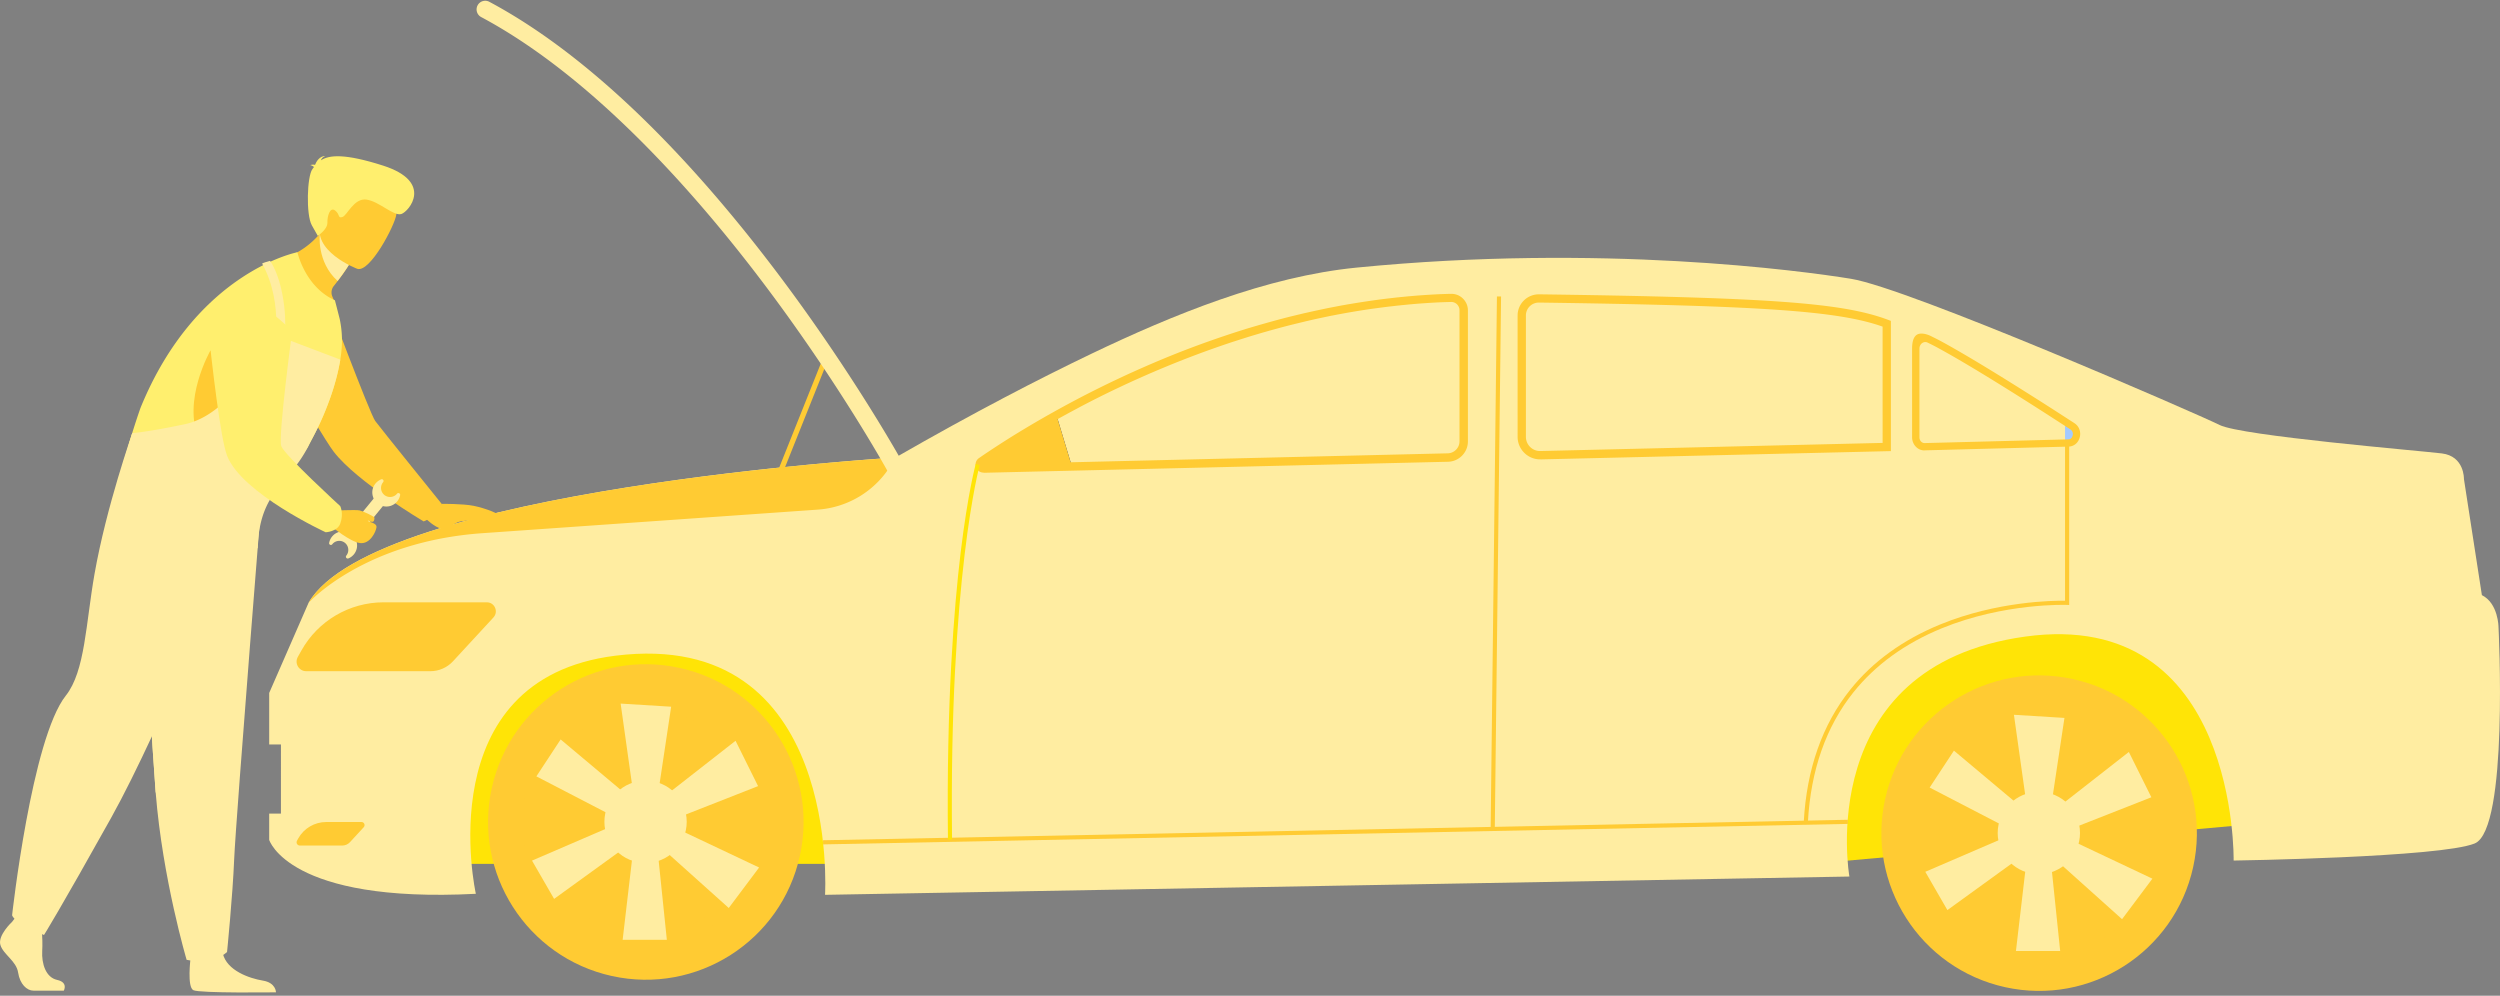 <svg version="1.1" id="Слой_1" xmlns="http://www.w3.org/2000/svg" x="0" y="0" viewBox="0 0 585 233" xml:space="preserve"><rect x="0" y="0" width="585" height="233" fill="#808080" stroke="none"/><style>.st6{fill:#ffcb33}.st7{fill:#ffeda1}.st16{fill:#ffe406}.st278{fill:#ffef6e}</style><path class="st16" d="M102.23 202.14h321.76l108.67-9.79s-19.45-48.45-24.75-49.18c-5.3-.73-395.49 0-395.49 0l-10.19 58.97z"/><path class="st7" d="M579.08 197.37c-8.01 3.28-56.41 4-56.41 4s1.09-59.32-48.77-52.41c-49.86 6.91-41.14 56.15-41.14 56.15l-239.7 4.28s3.89-62.54-49.03-55.96c-43.97 5.46-32.68 55.72-32.68 55.72-43.83 2.27-48.36-12.62-48.36-12.62v-6.15h2.75V174.2h-2.75v-12.05l9.22-21.11c15.53-26.69 137.33-33.97 137.33-33.97 18.5-10.63 33.84-18.54 45.83-24.28 19.14-9.16 40.96-18.09 62.07-20.17 57.17-5.65 104.18.75 115.7 2.62 13.46 2.18 81.16 31.66 86.25 34.21 5.1 2.55 46.65 6 51.99 6.65 5.34.65 5.18 5.98 5.18 5.98l.73 4.74 2.79 18.04.68 4.4c3.88 1.94 3.89 7.5 3.89 7.5s2.43 47.33-5.57 50.61z"/><circle transform="rotate(-77.573 151.116 192.346)" class="st6" cx="151.12" cy="192.35" r="36.91"/><path class="st6" d="M151.12 221.22c-15.92 0-28.87-12.95-28.87-28.87s12.95-28.87 28.87-28.87c15.92 0 28.87 12.95 28.87 28.87s-12.96 28.87-28.87 28.87zm0-55.07c-14.45 0-26.2 11.75-26.2 26.2s11.75 26.2 26.2 26.2 26.2-11.75 26.2-26.2c-.01-14.44-11.76-26.2-26.2-26.2z"/><path class="st7" d="M156.04 219.91H145.7l3.32-28.34-3.79-26.93 11.82.73-3.94 26.2z"/><path class="st7" d="M129.66 210.34l-5.17-8.96 26.2-11.29 21.43-16.75 5.27 10.61-24.65 9.68z"/><path class="st7" d="M125.51 181.67l5.68-8.64 21.86 18.34L177.63 203l-7.1 9.47-19.72-17.68z"/><circle class="st7" cx="151.06" cy="192.3" r="9.63"/><path class="st6" d="M113.91 140.94H89.77c-7.99 0-15.36 4.32-19.25 11.3l-.83 1.48c-.84 1.5.25 3.34 1.96 3.34h29.06c2.01 0 3.92-.84 5.28-2.31l9.48-10.27c1.24-1.36.28-3.54-1.56-3.54zm-29.32 51.41h-8.24c-2.73 0-5.24 1.47-6.57 3.86l-.28.51c-.29.51.08 1.14.67 1.14h9.92c.68 0 1.34-.29 1.8-.79l3.23-3.51c.42-.46.1-1.21-.53-1.21z"/><path class="st7" d="M483.71 103.6l-123.21 2.93c-2.42.06-4.4-1.89-4.4-4.3V73.84c0-2.23 1.83-4.03 4.06-4 52.54.73 70.55 2.19 81.35 5.92 9.52 3.29 31.8 16.8 43.31 23.65 1.93 1.15 1.15 4.13-1.11 4.19z"/><path d="M483.29 103.61h-.07v-5.15c.42.25.83.5 1.23.73 2.04 1.22 1.22 4.36-1.16 4.42z" fill="#a3caff"/><path d="M247.2 97.12l3.62 12.01-19.82.47c-1.16.03-1.66-1.46-.72-2.13 4.48-3.22 12.77-8.96 16.92-10.35z" fill="#2a356b"/><path class="st6" d="M230.14 110.59c-.81 0-1.52-.51-1.77-1.29-.26-.79.03-1.64.71-2.11l.41-.28c.43-.3.91-.63 1.44-.98.44-.29.9-.6 1.4-.93l.75-.49c.57-.37 1.17-.76 1.81-1.17.46-.29.93-.59 1.42-.9l.08-.05c.07-.04.14-.09.21-.13.41-.26.85-.53 1.29-.8l.1-.06.45-.27c.22-.14.45-.28.69-.42.33-.2.66-.4 1-.6a194.25 194.25 0 014.05-2.37c.67-.39 1.36-.78 2.07-1.17l.5-.28c1.43-.8 2.88-1.59 4.31-2.35l.47-.25c.22-.11.44-.23.66-.35 2.73-1.43 5.53-2.83 8.33-4.17l.87-.41c.87-.41 1.76-.83 2.66-1.24.3-.14.6-.28.91-.41.6-.27 1.21-.55 1.83-.82l.93-.41c.93-.41 1.91-.83 3.01-1.3a218.278 218.278 0 0113.49-5.19l.86-.3c.32-.11.65-.22.97-.33l1.22-.41.99-.33.04-.01c.35-.11.69-.23 1.04-.34.63-.2 1.27-.4 1.9-.6.43-.14.87-.27 1.32-.4.67-.2 1.35-.4 2.03-.6l1.13-.32c.71-.2 1.42-.4 2.14-.6 1.42-.39 2.86-.77 4.3-1.13l.09-.02.38-.09c.61-.15 1.23-.3 1.86-.45.37-.09.74-.18 1.12-.26l.28-.06c.28-.06.56-.13.84-.19.37-.08.75-.17 1.13-.25.38-.08.76-.16 1.13-.24l1.14-.24c.38-.08.76-.16 1.14-.23l.06-.01c.36-.07.72-.14 1.09-.21.36-.07.72-.14 1.09-.21.41-.08.82-.15 1.23-.22.26-.05.52-.09.79-.14l.37-.06c.77-.13 1.55-.26 2.32-.38l1.17-.18.06-.01 2.06-.3c1.28-.18 2.57-.34 3.84-.49l.08-.01 1.06-.12c.25-.03.51-.06.77-.08.25-.03.53-.06.8-.08l.9-.09c.4-.04.8-.08 1.21-.11.38-.03.77-.07 1.16-.1.31-.03.61-.05.9-.07l1.73-.12 1.02-.06.15-.01 1.14-.06c.3-.01.61-.03.91-.04h.03l.82-.03.68-.02c.27-.01.54-.02.81-.02a3.79 3.79 0 012.8 1.1 3.85 3.85 0 011.17 2.77v30.68c0 2.55-2.07 4.67-4.62 4.74l-108.66 2.58c-.04-.04-.06-.04-.07-.04zm17.94-12.85l-.67.38c-.78.44-1.55.87-2.29 1.29-.34.19-.67.39-1 .58-1.06.61-2.07 1.21-3.02 1.78-.34.2-.67.4-.99.6-.23.14-.46.28-.68.42-.15.09-.3.18-.44.27l-.1.06c-.44.27-.87.54-1.29.8l-.28.17c-.48.3-.95.6-1.4.89-.63.4-1.23.79-1.79 1.15l-.75.49c-.49.33-.95.63-1.38.92-.52.35-.99.67-1.42.97l-.2.14 20.41-.48 88-2.09c1.5-.04 2.73-1.29 2.73-2.79v-30.7c0-.52-.21-1.01-.58-1.38-.38-.37-.87-.56-1.4-.55-.27.01-.53.02-.79.02l-.68.02-.8.03h-.03c-.3.01-.6.03-.9.04l-1.12.06-.15.01-1 .06-1.71.12c-.29.02-.58.04-.87.07-.4.03-.78.06-1.16.1-.4.03-.8.07-1.19.11l-.89.09c-.27.02-.53.05-.79.08-.27.03-.52.05-.76.08-.36.04-.7.08-1.05.12l-.08.01c-1.25.14-2.52.31-3.79.48-.68.09-1.36.19-2.04.29l-.06.01c-.39.06-.78.12-1.16.18-.77.12-1.54.25-2.3.38l-.37.06c-.26.05-.52.09-.78.14-.41.07-.81.15-1.22.22-.36.07-.71.13-1.07.2l-1.08.21-.06.01c-.38.07-.75.15-1.13.23l-1.14.24-1.12.24c-.37.08-.75.16-1.12.25-.28.06-.56.13-.83.19l-.29.07c-.37.08-.74.17-1.1.26-.62.15-1.24.3-1.85.45-.13.03-.24.06-.36.09l-.09.02c-1.42.35-2.85.73-4.26 1.12-.71.19-1.42.39-2.12.59l-1.12.32-2.01.6c-.43.13-.87.26-1.3.4-.64.2-1.26.4-1.89.6l-1.02.33-.04.01c-.33.11-.65.21-.98.32l-1.22.41-.96.33-.86.3c-3.89 1.36-7.82 2.85-11.67 4.44-.57.24-1.14.47-1.71.71-1.09.46-2.07.88-2.99 1.28l-.93.41c-.61.27-1.22.54-1.82.81-.31.14-.6.27-.9.41-.9.41-1.78.82-2.65 1.23l-.87.41c-2.78 1.32-5.55 2.71-8.25 4.13-.22.11-.44.23-.66.35l-.46.25c-1.25.66-2.55 1.37-3.84 2.08zm202.24 7.66c-.72 0-1.42-.28-1.95-.81-.6-.58-.94-1.41-.94-2.27V81.6c0-1.18.17-2.68 1.13-3.28.86-.54 2.32-.15 3.23.3 1.01.5 1.72.85 2.1 1.06.04.02.1.05.15.08l.41.22c5.16 2.82 12.51 7.26 21.85 13.19.4.25.79.5 1.19.75.94.6 1.86 1.19 2.74 1.75l3.27 2.11c.57.37 1.11.72 1.64 1.06.07.04.15.1.23.15l.07.05c1.09.71 1.57 2.06 1.2 3.37-.35 1.24-1.36 2.06-2.58 2.09l-.36.01-33.32.87c-.01.02-.03.02-.06.02zm.18-25.36c-.28 0-.5.11-.64.19-.45.28-.71.79-.71 1.37v20.72c0 .4.15.78.42 1.04.22.21.49.32.78.32l33.67-.87c.69-.02.92-.65.97-.84.13-.45.07-1.09-.49-1.46l-.07-.05a4.6 4.6 0 00-.23-.15c-.53-.34-1.07-.7-1.64-1.07l-3.27-2.11c-.88-.57-1.79-1.15-2.73-1.75-.39-.25-.78-.5-1.18-.75-9.31-5.92-16.62-10.34-21.75-13.14l-.42-.23c-.04-.02-.08-.05-.13-.07-.37-.2-1.08-.56-2.06-1.04-.18-.08-.36-.11-.52-.11z"/><path class="st6" d="M247.2 97.12l3.62 12.01-19.82.47c-1.16.03-1.66-1.46-.72-2.13 4.48-3.22 12.77-8.96 16.92-10.35zm113.18 10.37c-1.38 0-2.68-.53-3.67-1.5-1.02-1-1.59-2.34-1.59-3.77V73.84c0-1.34.53-2.6 1.48-3.54.96-.94 2.22-1.44 3.56-1.43 54.23.75 71.03 1.98 81.68 5.98l.63.24v30.47l-81.95 1.94c-.05-.01-.09-.01-.14-.01zm-.29-36.69c-.8 0-1.56.31-2.13.87-.58.57-.9 1.34-.9 2.16v28.39c0 .9.36 1.75 1 2.38.65.63 1.51.97 2.41.94l80.06-1.9V76.43c-10.36-3.68-28.14-4.9-80.39-5.63h-.05zm-150.55 36.29l-.95 1.58a21.826 21.826 0 01-17.21 10.58c-19.2 1.35-57.94 4.08-78.41 5.51-27.68 1.93-40.56 16.07-40.76 16.3 15.53-26.69 137.33-33.97 137.33-33.97z"/><path transform="rotate(-89.324 350.038 131.511)" class="st6" d="M287.86 131.02h124.32v.97H287.86z"/><path transform="rotate(-1.146 312.03 194.564)" class="st6" d="M192.56 194.23h239.87v.97H192.56z"/><path class="st6" d="M423.05 192.38l-.97-.05c.67-12.36 4.33-22.77 10.89-30.96 5.24-6.55 12.33-11.68 21.07-15.26 13.3-5.44 26.46-5.58 29.18-5.54V103.6h.97v37.97l-.51-.02c-.15-.01-14.65-.53-29.3 5.47-8.58 3.52-15.53 8.55-20.67 14.97-6.41 8.02-10 18.24-10.66 30.39z"/><path class="st16" d="M221.82 196.5c-.38-32.06 1.41-54.25 2.97-67.21 1.7-14.07 3.51-20.64 3.53-20.71l.93.26c-.07.26-7.19 26.44-6.47 87.65l-.96.01z"/><path transform="rotate(-68.211 186.737 100.07)" class="st6" d="M168.1 99.45h37.28v1.24H168.1z"/><path class="st6" d="M178.09 117.86c0-.51.78-.92 1.74-.92s1.74.41 1.74.92-.78.92-1.74.92-1.74-.41-1.74-.92z"/><path class="st7" d="M208.96 111.02c-.57-.11-1.09-.46-1.4-1.01-.11-.2-11.04-19.92-28.19-42.77-15.76-21.01-40.14-49.03-66.78-63.25a2.027 2.027 0 01-.83-2.74c.53-.99 1.75-1.36 2.74-.83 12.09 6.45 24.69 16.14 37.47 28.8 10.18 10.09 20.5 22.08 30.67 35.64 17.3 23.07 28.35 42.99 28.46 43.19.54.98.18 2.21-.79 2.75-.43.24-.9.3-1.35.22z"/><path class="st6" d="M103.35 117.9s4.91-.05 7.47.46c2.56.51 6.95 2.08 5.53 2.46-1.42.38-7.05.94-8.58 1.19-1.53.25-2.83 1.95-4.43 1.7-1.6-.25-3.83-2.46-3.83-2.46l3.84-3.35z"/><path class="st6" d="M101.84 120.1c1.52-1.81 1.51-2.2 1.51-2.2S89.07 100.23 87.8 98.51c-1.27-1.72-11.85-29.96-11.85-29.96-8.91-1.14-15.24 8.47-10.68 16.21 5.45 9.25 11.2 18.84 12.81 20.93 5.44 7.08 21.05 16.32 21.05 16.32s1.52-.49 2.71-1.91z"/><path transform="rotate(39.331 84.94 121.904)" class="st7" d="M83.55 115.93h2.79v11.96h-2.79z"/><path class="st7" d="M92.9 115.53c-.01.01-.02.02-.02.03-.71.83-1.97.98-2.85.33a2.118 2.118 0 01-.39-3.05c0-.01.01-.01.01-.02.28-.33-.06-.81-.46-.65-.57.23-1.08.62-1.47 1.16-.95 1.33-.75 3.2.44 4.31a3.286 3.286 0 005.47-1.76c.1-.43-.45-.69-.73-.35zm-11.86 14.48c.01-.01.01-.02.02-.03.67-.86.57-2.12-.24-2.86a2.1 2.1 0 00-3.06.22c0 .01-.01.01-.01.02-.27.33-.81.1-.73-.32.11-.6.39-1.18.85-1.67 1.12-1.19 2.99-1.37 4.31-.41a3.285 3.285 0 01-.65 5.71c-.41.16-.77-.32-.49-.66z"/><path class="st6" d="M77.83 119.5s5.47-.28 6.35-.06c.88.22 3.44 1.43 3.44 1.69s-.02 1.04-.57.98c-.54-.06-1.02-.44-.95-.21.07.23 2.12.44 2 1.47-.12 1.03-1.48 4-3.85 3.71-2.37-.29-6.51-3.83-6.9-3.93-3.31-.88.48-3.65.48-3.65z"/><path class="st7" d="M2.83 215.71s-3.4 3.15-2.74 5.4c.66 2.24 3.74 3.74 4.15 6.47.42 2.74 2.08 4.23 3.57 4.23h7.12s1.1-1.93-1.56-2.51c-2.66-.58-3.66-3.8-3.49-6.79.17-2.99-.25-6.97-.25-6.97l-5.64-1.33-1.16 1.5zm41.75 8.6s-.83 6.64.66 7.39 19.34.5 19.34.5 0-2.24-3.07-2.74-8.47-2.32-9.38-6.39c-.91-4.07-7.55 1.24-7.55 1.24z"/><path class="st7" d="M60.72 122.91s-1.01 12.58-2.19 27.71c-1.61 20.55-3.55 45.79-3.74 50.57-.33 8.3-1.66 21.58-1.66 21.58s-3.15 3.16-9.46 1.83c0 0-5.62-18.96-7.23-39.02-.02-.33-.05-.66-.07-.99-1.49-20.42-3.82-63.42-3.82-63.42l28.17 1.74z"/><path class="st7" d="M52.63 132.97l-16.2 52.6c-.02-.33-.05-.66-.07-.99-1.49-20.42-3.82-63.42-3.82-63.42l20.09 11.81z"/><path class="st7" d="M56.12 124.41s-18.18 45.57-30.13 66.99-15.69 27.39-15.69 27.39-6.85-2.74-7.47-4.61c0 0 4.57-41.34 12.58-51.42 4.52-5.7 4.67-16.91 6.71-28.47 2.8-15.86 8.83-32.92 8.83-32.92l25.17 23.04z"/><path class="st6" d="M64.44 60.91s7.57 12.96 14.84 14.58c0 0-.26-3.25-1.49-6.05-.37-.84-.25-1.81.32-2.52.32-.4.62-.78.89-1.15 1.8-2.36 2.65-3.8 2.65-3.8l-2.54-6.58-1.72-4.47a21.05 21.05 0 01-2.56 3.79c-4.69 5.51-10.39 6.2-10.39 6.2z"/><path class="st7" d="M74.83 54.7s-.81 6.55 4.18 11.06c1.8-2.36 2.65-3.8 2.65-3.8l-2.54-6.58c-2.65-.77-4.29-.68-4.29-.68z"/><path class="st6" d="M83.62 62.91s-11.13-4.19-8.42-11.08c2.71-6.89 3.1-12.08 10.33-9.69 7.22 2.38 7.56 5.55 7.21 8.07-.34 2.52-6.15 13.61-9.12 12.7z"/><path class="st278" d="M72.1 104.49c.33-.66.67-1.32 1.03-1.99a67.75 67.75 0 004.51-10.47c.91-2.72 1.58-5.39 1.99-7.88.6-3.67.47-6.54-.12-9.43 0-.02-1.13-4.43-1.14-4.45-7.02-3.15-8.77-11.25-8.77-11.25s-23.78 4.57-36.75 36.5c0 0-.84 2.37-1.92 5.84-.23.76-.48 1.56-.73 2.41-1.7 5.77 37.5 9.47 41.9.72z"/><path class="st6" d="M49.26 81.98s-6.77 11.84-2.63 20.89c4.13 9.04 14.09-4.84 14.09-4.84L49.26 81.98z"/><path class="st278" d="M73.46 39.1c-.08-.15-.31-.31-.86-.48 0 0 .51-.18 1.12-.05.3-.76 1.04-2.06 2.46-2.09 0 0-.81.22-1.1 1.04 1.93-1.26 5.53-1.66 14.56 1.23 11.9 3.81 6.06 10.76 4.27 11.33-1.79.57-5.14-2.93-8.12-3.37-2.98-.45-4.54 3.72-5.67 4.07-1.13.36-.5-.59-1.7-1.52s-1.85 1.3-1.81 2.86c.04 1.56-2.25 3.07-2.25 3.07l-1.39-2.47c-1.39-2.47-1.13-11.52.15-13.17.11-.15.22-.3.34-.45z"/><path class="st7" d="M60.3 128.21c.42-13.41 7.4-14.96 11.8-23.72.33-.66.67-1.32 1.03-1.99a67.75 67.75 0 004.51-10.47c.91-2.72 1.58-5.39 1.99-7.88l-12.08-4.59c-2.32-.88-4.93.1-6.09 2.29-2.99 5.63-9.41 15.56-18.23 17.42-6.36 1.34-10.12 1.88-12.29 2.09-.23.76-.48 1.56-.73 2.41-1.71 5.76-4.08 12.99-3.31 18.35.58 4.14 33.37 7.16 33.4 6.09z"/><path class="st7" d="M63.18 61.05s2.38 2.91 3.31 10.49c.79 6.43-.45 11.45-.45 11.45l-2.07-.65s2.71-10.94-2.63-20.67c.01 0 .13-.17 1.84-.62z"/><path class="st278" d="M79.62 122.52c.86-2.36 0-4.08 0-4.08s-13.02-11.91-13.8-14.04c-.78-2.13 2.55-26.92 2.55-26.92s-8.78-9.12-14.16-8.03c-2.42.49-5.68 5.81-5.65 6.03 1.08 10.13 3.03 27.19 4.58 31.17 3.44 8.85 23.07 17.9 23.07 17.9s2.71-.11 3.41-2.03z"/><circle transform="rotate(-77.573 477.145 194.96)" class="st6" cx="477.15" cy="194.97" r="36.91"/><path class="st6" d="M477.15 223.83c-15.92 0-28.87-12.95-28.87-28.87s12.95-28.87 28.87-28.87c15.92 0 28.87 12.95 28.87 28.87s-12.96 28.87-28.87 28.87zm0-55.06c-14.45 0-26.2 11.75-26.2 26.2s11.75 26.2 26.2 26.2 26.2-11.75 26.2-26.2-11.76-26.2-26.2-26.2z"/><path class="st7" d="M482.08 222.53h-10.35l3.32-28.35-3.79-26.92 11.82.73-3.94 26.19z"/><path class="st7" d="M455.69 212.96l-5.17-8.96 26.21-11.29 21.42-16.75 5.27 10.6-24.65 9.69z"/><path class="st7" d="M451.54 184.29l5.68-8.64 21.86 18.34 24.58 11.62-7.1 9.48-19.72-17.68z"/><circle class="st7" cx="477.09" cy="194.92" r="9.63"/></svg>